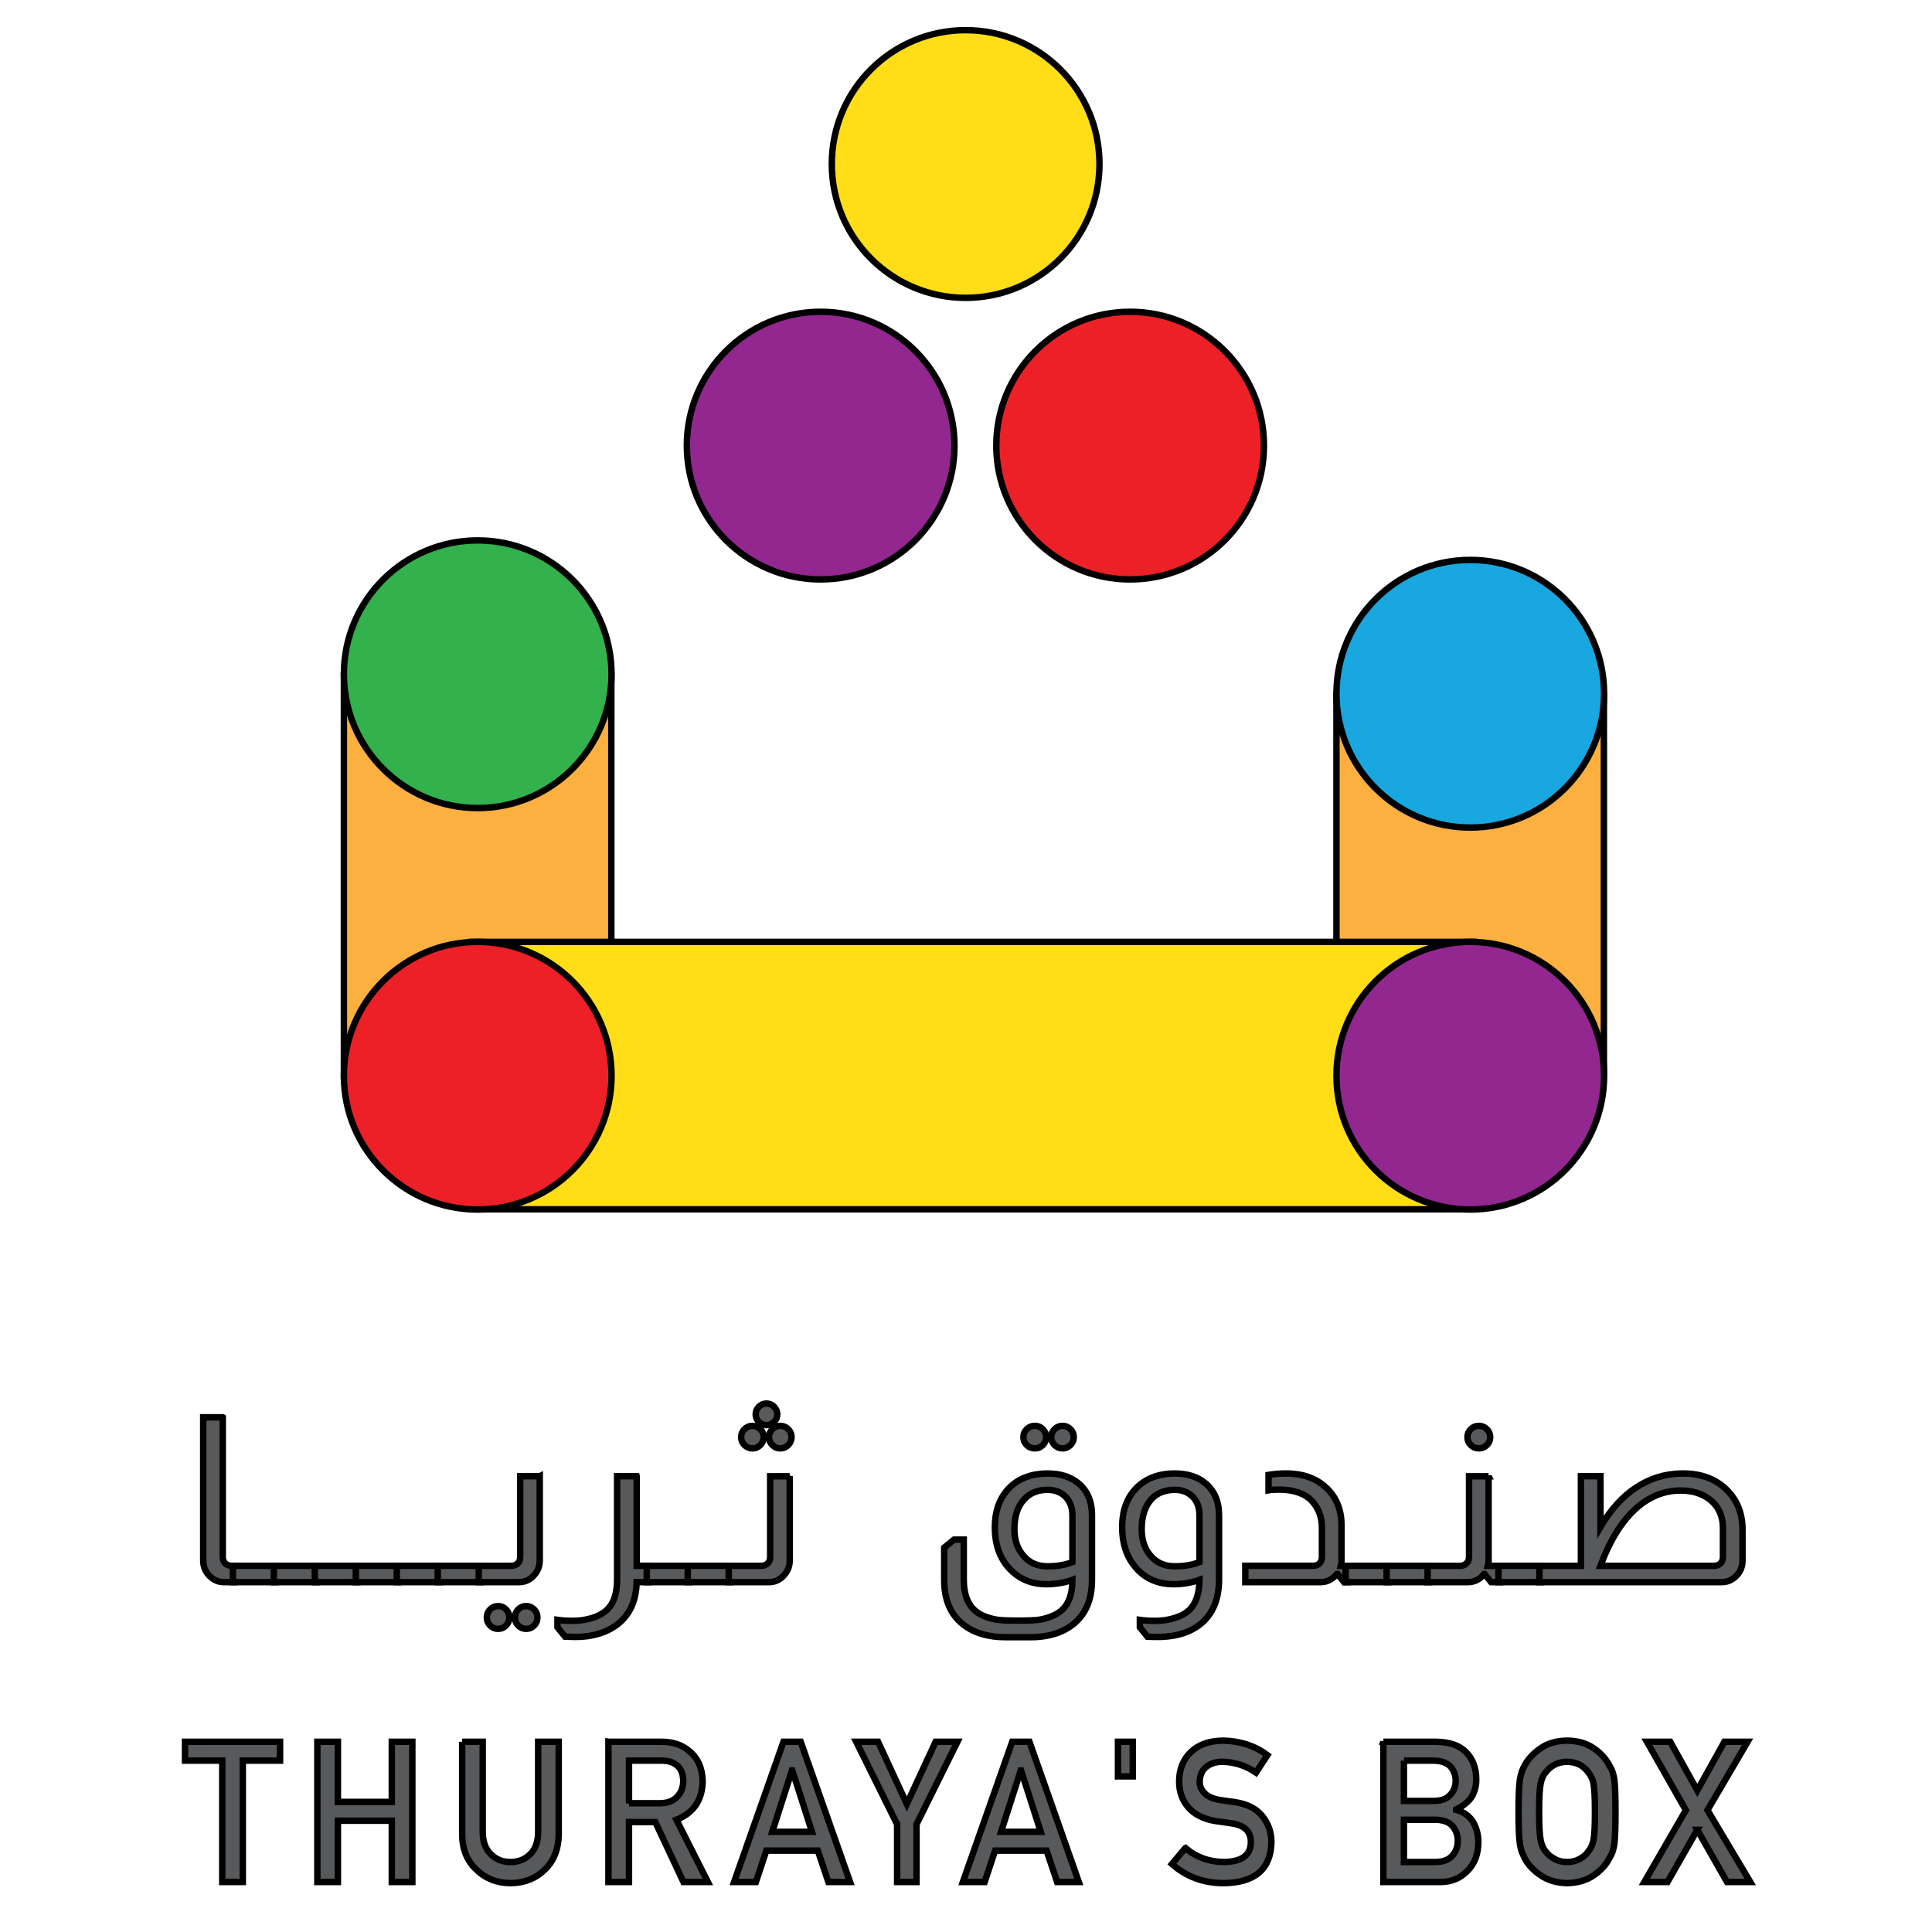 <svg width="300" height="300" xmlns="http://www.w3.org/2000/svg" version="1.1">

 <g>
  <title>Layer 1</title>
  <g stroke="null" id="svg_1" enable-background="new">
   <g stroke="null" data-name="Layer 1" id="Layer-1">
    <path stroke="null" id="svg_2" fill="#fbb040" d="m249.053,166.629l-41.53,0l0,-58.817l41.53,0l0,58.817z"/>
    <path stroke="null" id="svg_3" fill="#fbb040" d="m94.929,167.035l-41.53,0l0,-62.126l41.53,0l0,62.126z"/>
    <path stroke="null" id="svg_4" fill="#ffde18" d="m73.222,146.256l155.585,0l0,41.525l-155.585,0l0,-41.525z"/>
    <clipPath stroke="null" transform="translate(0 -2) translate(-27 -11) translate(57 55) translate(-33 -16) translate(19 -3) translate(-7 -6) translate(2 -22) translate(-9 37) translate(29 32) translate(-50 -71) translate(46.931 46.931) translate(-32 -51) translate(-211 -112) translate(486.855 415.485) scale(1.916 1.916) translate(-486.855 -415.485) translate(143.954 158.373) scale(0.688 0.688) translate(-143.954 -158.373) translate(185.013 191.56) scale(1.598 1.598) translate(-185.013 -191.56) translate(138.102 142.201) scale(0.669 0.669) translate(-138.102 -142.201) translate(170.901 162.122) scale(1.156 1.156) translate(-170.901 -162.122) translate(168.734 163.594) scale(0.87 0.87) translate(-168.734 -163.594) translate(193.991 188.082) scale(0.904 0.904) translate(-193.991 -188.082) translate(188.868 195.61) scale(0.84 0.84) translate(-188.868 -195.61) translate(224.765 232.788) scale(1.317 1.317) translate(-224.765 -232.788) translate(170.694 176.787) scale(1.599 1.599) translate(-170.694 -176.787) translate(131.937 134.865) scale(0.813 0.813) translate(-131.937 -134.865)" id="cp0">
     <path stroke="null" id="svg_5" d="m-215.069,-123.069l841.89,0l0,595.281l-841.89,0l0,-595.281z"/>
    </clipPath>
    <g stroke="null" id="svg_6" clip-path="url(#cp0)">
     <path stroke="null" id="svg_7" fill="#19a7df" d="m249.086,107.724c0,11.478 -9.304,20.782 -20.782,20.782c-11.476,0 -20.782,-9.304 -20.782,-20.782c0,-11.476 9.306,-20.782 20.782,-20.782c11.478,0 20.782,9.306 20.782,20.782"/>
     <path stroke="null" id="svg_8" fill="#92278f" d="m249.086,167.036c0,11.478 -9.304,20.782 -20.782,20.782c-11.476,0 -20.782,-9.304 -20.782,-20.782c0,-11.476 9.306,-20.782 20.782,-20.782c11.478,0 20.782,9.306 20.782,20.782"/>
     <path stroke="null" id="svg_9" fill="#92278f" d="m148.212,69.193c0,11.478 -9.304,20.782 -20.782,20.782c-11.476,0 -20.78,-9.304 -20.78,-20.782c0,-11.476 9.304,-20.782 20.78,-20.782c11.478,0 20.782,9.306 20.782,20.782"/>
     <path stroke="null" id="svg_10" fill="#ed2028" d="m196.267,69.193c0,11.478 -9.304,20.782 -20.782,20.782c-11.476,0 -20.78,-9.304 -20.78,-20.782c0,-11.476 9.304,-20.782 20.78,-20.782c11.478,0 20.782,9.306 20.782,20.782"/>
     <path stroke="null" id="svg_11" fill="#ffde18" d="m170.724,25.467c0,11.478 -9.304,20.782 -20.782,20.782c-11.476,0 -20.78,-9.304 -20.78,-20.782c0,-11.476 9.304,-20.782 20.78,-20.782c11.478,0 20.782,9.306 20.782,20.782"/>
     <path stroke="null" id="svg_12" fill="#ed2028" d="m94.961,167.036c0,11.478 -9.304,20.782 -20.782,20.782c-11.476,0 -20.78,-9.304 -20.78,-20.782c0,-11.476 9.304,-20.782 20.78,-20.782c11.478,0 20.782,9.306 20.782,20.782"/>
     <path stroke="null" id="svg_13" fill="#32b14c" d="m94.961,104.694c0,11.478 -9.304,20.782 -20.782,20.782c-11.476,0 -20.78,-9.304 -20.78,-20.782c0,-11.476 9.304,-20.782 20.78,-20.782c11.478,0 20.782,9.306 20.782,20.782"/>
     <path stroke="null" id="svg_14" fill="#58595b" d="m34.593,220.081l0,21.696c0,0.383 0.118,0.705 0.355,0.966c0.263,0.261 0.598,0.392 1.001,0.392l0.466,0l0,2.538l-1.644,0c-0.762,0 -1.43,-0.248 -2.003,-0.751c-0.812,-0.69 -1.215,-1.572 -1.215,-2.643l0,-22.199l3.039,0z"/>
     <path stroke="null" id="svg_15" fill="#58595b" d="m42.779,245.675l-6.615,0l0,-2.538l6.615,0l0,2.538z"/>
     <path stroke="null" id="svg_16" fill="#58595b" d="m49.142,245.675l-6.615,0l0,-2.538l6.615,0l0,2.538z"/>
     <path stroke="null" id="svg_17" fill="#58595b" d="m55.503,245.675l-6.615,0l0,-2.538l6.615,0l0,2.538z"/>
     <path stroke="null" id="svg_18" fill="#58595b" d="m61.865,245.675l-6.615,0l0,-2.538l6.615,0l0,2.538z"/>
     <path stroke="null" id="svg_19" fill="#58595b" d="m68.228,245.675l-6.615,0l0,-2.538l6.615,0l0,2.538z"/>
     <path stroke="null" id="svg_20" fill="#58595b" d="m74.589,245.675l-6.615,0l0,-2.538l6.615,0l0,2.538z"/>
     <path stroke="null" id="svg_21" fill="#58595b" d="m81.702,249.391c0.477,0 0.887,0.173 1.233,0.519c0.344,0.346 0.519,0.768 0.519,1.27c0,0.475 -0.175,0.885 -0.519,1.233c-0.346,0.344 -0.756,0.517 -1.233,0.517c-0.477,0 -0.887,-0.173 -1.233,-0.517c-0.344,-0.348 -0.517,-0.758 -0.517,-1.233c0,-0.502 0.173,-0.924 0.517,-1.27c0.346,-0.346 0.756,-0.519 1.233,-0.519m-4.36,0c0.477,0 0.887,0.173 1.233,0.519c0.344,0.346 0.517,0.768 0.517,1.27c0,0.475 -0.173,0.885 -0.517,1.233c-0.346,0.344 -0.756,0.517 -1.233,0.517c-0.477,0 -0.889,-0.173 -1.233,-0.517c-0.346,-0.348 -0.519,-0.758 -0.519,-1.233c0,-0.502 0.173,-0.924 0.519,-1.27c0.344,-0.346 0.756,-0.519 1.233,-0.519m6.47,-20.16l0,13.083c0,0.858 -0.287,1.609 -0.858,2.253c-0.644,0.738 -1.43,1.106 -2.36,1.106l-6.256,0l0,-2.536l5.076,0c0.407,0 0.751,-0.145 1.036,-0.431c0.215,-0.237 0.322,-0.547 0.322,-0.929l0,-12.545l3.039,0z"/>
     <path stroke="null" id="svg_22" fill="#58595b" d="m98.86,229.231l0,13.905l1.824,0l0,2.538l-1.824,0c-0.07,2.619 -0.893,4.658 -2.466,6.112c-1.169,1.095 -2.693,1.822 -4.574,2.179c-0.716,0.144 -1.574,0.215 -2.575,0.215c-0.405,0 -0.906,-0.013 -1.5,-0.037l-1.182,-1.465l0,-1.145c0.692,0.096 1.443,0.144 2.253,0.144c0.762,0 1.395,-0.048 1.894,-0.144c1.741,-0.309 3.004,-0.917 3.79,-1.822c0.882,-0.977 1.323,-2.466 1.323,-4.469l0,-16.013l3.037,0z"/>
     <path stroke="null" id="svg_23" fill="#58595b" d="m107.045,245.675l-6.615,0l0,-2.538l6.615,0l0,2.538z"/>
     <path stroke="null" id="svg_24" fill="#58595b" d="m113.408,245.675l-6.615,0l0,-2.538l6.615,0l0,2.538z"/>
     <path stroke="null" id="svg_25" fill="#58595b" d="m121.162,221.404c0.477,0 0.887,0.173 1.233,0.517c0.344,0.348 0.519,0.756 0.519,1.233c0,0.479 -0.175,0.889 -0.519,1.233c-0.346,0.348 -0.756,0.519 -1.233,0.519c-0.477,0 -0.887,-0.171 -1.233,-0.519c-0.344,-0.344 -0.517,-0.755 -0.517,-1.233c0,-0.477 0.173,-0.885 0.517,-1.233c0.346,-0.344 0.756,-0.517 1.233,-0.517m-2.144,-3.468c0.453,0 0.845,0.167 1.18,0.501c0.333,0.333 0.501,0.727 0.501,1.18c0,0.453 -0.167,0.845 -0.501,1.18c-0.335,0.335 -0.727,0.499 -1.18,0.499c-0.453,0 -0.847,-0.164 -1.18,-0.499c-0.333,-0.335 -0.501,-0.727 -0.501,-1.18c0,-0.453 0.167,-0.847 0.501,-1.18c0.333,-0.333 0.727,-0.501 1.18,-0.501m-2.181,3.468c0.477,0 0.889,0.173 1.233,0.517c0.346,0.348 0.519,0.756 0.519,1.233c0,0.479 -0.173,0.889 -0.519,1.233c-0.344,0.348 -0.756,0.519 -1.233,0.519c-0.477,0 -0.887,-0.171 -1.233,-0.519c-0.346,-0.344 -0.519,-0.755 -0.519,-1.233c0,-0.477 0.173,-0.885 0.519,-1.233c0.346,-0.344 0.756,-0.517 1.233,-0.517m5.79,7.828l0,13.083c0,0.858 -0.285,1.609 -0.858,2.253c-0.644,0.738 -1.428,1.108 -2.358,1.108l-6.258,0l0,-2.538l5.076,0c0.407,0 0.751,-0.145 1.038,-0.431c0.213,-0.237 0.322,-0.547 0.322,-0.929l0,-12.545l3.037,0z"/>
     <path stroke="null" id="svg_26" fill="#58595b" d="m164.987,221.404c0.477,0 0.887,0.173 1.233,0.517c0.344,0.348 0.517,0.756 0.517,1.233c0,0.479 -0.173,0.889 -0.517,1.233c-0.346,0.348 -0.756,0.519 -1.233,0.519c-0.477,0 -0.887,-0.171 -1.233,-0.519c-0.344,-0.344 -0.517,-0.755 -0.517,-1.233c0,-0.477 0.173,-0.885 0.517,-1.233c0.346,-0.344 0.756,-0.517 1.233,-0.517m-4.288,0c0.477,0 0.885,0.173 1.233,0.517c0.344,0.348 0.517,0.756 0.517,1.233c0,0.479 -0.173,0.889 -0.517,1.233c-0.348,0.348 -0.756,0.519 -1.233,0.519c-0.502,0 -0.924,-0.171 -1.27,-0.519c-0.346,-0.344 -0.519,-0.755 -0.519,-1.233c0,-0.477 0.173,-0.885 0.519,-1.233c0.346,-0.344 0.768,-0.517 1.27,-0.517m1.964,9.935c-1.548,0 -2.776,0.515 -3.681,1.539c-0.977,1.071 -1.465,2.599 -1.465,4.576c0,1.715 0.488,3.109 1.465,4.182c0.882,1.025 2.061,1.55 3.539,1.574c1.502,0.022 2.834,-0.191 4.003,-0.644l0,-7.255c0,-1.288 -0.405,-2.299 -1.215,-3.041c-0.692,-0.618 -1.574,-0.929 -2.647,-0.929m0.037,-2.536c1.811,0 3.313,0.442 4.504,1.322c1.574,1.169 2.36,2.886 2.36,5.148l0,10.081c0,2.216 -0.525,4.038 -1.574,5.468c-0.906,1.217 -2.144,2.122 -3.718,2.717c-1.263,0.453 -2.669,0.679 -4.217,0.679l-3.931,0c-2.742,0 -4.958,-0.679 -6.65,-2.037c-1.907,-1.55 -2.858,-3.823 -2.858,-6.827l0,-5.041l1.537,-1.25l1.502,0l0,6.219c0,2.144 0.547,3.716 1.644,4.717c0.786,0.74 1.953,1.241 3.503,1.504c0.596,0.092 1.691,0.142 3.289,0.142c1.596,0 2.704,-0.05 3.324,-0.142c1.31,-0.239 2.36,-0.644 3.146,-1.218c1.31,-0.975 1.966,-2.632 1.966,-4.968c-1.193,0.431 -2.501,0.657 -3.931,0.679c-2.146,0.024 -3.944,-0.629 -5.396,-1.966c-1.813,-1.668 -2.718,-3.966 -2.718,-6.898c0,-2.312 0.62,-4.206 1.859,-5.684c1.502,-1.763 3.622,-2.645 6.363,-2.645"/>
     <path stroke="null" id="svg_27" fill="#58595b" d="m182.431,231.34c-1.765,0 -3.099,0.633 -4.005,1.894c-0.762,1.073 -1.143,2.479 -1.143,4.219c0,1.741 0.49,3.146 1.465,4.219c0.906,1.001 2.085,1.515 3.539,1.537c1.5,0.024 2.823,-0.19 3.968,-0.642l0,-7.257c0,-1.5 -0.525,-2.61 -1.572,-3.324c-0.598,-0.429 -1.349,-0.644 -2.253,-0.644m0,-2.538c1.931,0 3.49,0.49 4.682,1.467c1.452,1.169 2.181,2.847 2.181,5.039l0,10.044c-0.024,3.052 -1.014,5.35 -2.969,6.898c-1.023,0.788 -2.24,1.336 -3.644,1.645c-0.929,0.19 -1.885,0.285 -2.86,0.285c-0.572,0 -1.119,-0.013 -1.645,-0.035l-1.178,-1.465l0,-1.145c0.69,0.094 1.441,0.144 2.251,0.144c0.764,0 1.393,-0.05 1.896,-0.144c1.596,-0.287 2.787,-0.81 3.573,-1.574c1.001,-0.999 1.513,-2.549 1.539,-4.646c-1.191,0.429 -2.49,0.655 -3.896,0.679c-2.573,0.024 -4.611,-0.882 -6.112,-2.717c-1.334,-1.596 -2.001,-3.646 -2.001,-6.149c0,-2.477 0.703,-4.467 2.107,-5.969c1.502,-1.572 3.526,-2.36 6.077,-2.36"/>
     <path stroke="null" id="svg_28" fill="#58595b" d="m200.694,228.838c2.17,0.167 3.944,0.918 5.328,2.253c1.524,1.476 2.286,3.394 2.286,5.755l0,5.468c0,0.287 -0.037,0.56 -0.107,0.823l1.036,0l0,2.536l-0.536,0l-1.001,-1.25l-0.107,0c-0.215,0.239 -0.442,0.453 -0.679,0.642c-0.574,0.407 -1.182,0.607 -1.824,0.607l-11.722,0l0,-2.536l10.543,0c0.405,0 0.733,-0.127 0.983,-0.377c0.25,-0.248 0.375,-0.576 0.375,-0.983l0,-4.502c0,-1.693 -0.525,-3.099 -1.572,-4.219c-1.073,-1.143 -2.752,-1.726 -5.039,-1.75c-0.668,0 -1.228,0.033 -1.682,0.105l0,-2.393c0.858,-0.144 1.776,-0.217 2.753,-0.217c0.333,0 0.655,0.013 0.964,0.037"/>
     <path stroke="null" id="svg_29" fill="#58595b" d="m215.564,245.675l-6.615,0l0,-2.538l6.615,0l0,2.538z"/>
     <path stroke="null" id="svg_30" fill="#58595b" d="m221.927,245.675l-6.615,0l0,-2.538l6.615,0l0,2.538z"/>
     <path stroke="null" id="svg_31" fill="#58595b" d="m229.647,221.404c0.477,0 0.887,0.173 1.233,0.517c0.344,0.348 0.519,0.756 0.519,1.233c0,0.479 -0.175,0.889 -0.519,1.233c-0.346,0.348 -0.756,0.519 -1.233,0.519c-0.499,0 -0.924,-0.171 -1.268,-0.519c-0.346,-0.344 -0.519,-0.755 -0.519,-1.233c0,-0.477 0.173,-0.885 0.519,-1.233c0.344,-0.344 0.769,-0.517 1.268,-0.517m1.5,7.828l0,13.083c0,0.287 -0.033,0.56 -0.105,0.823l1.894,0l0,2.538l-1.395,0l-1.001,-1.252l-0.105,0c-0.67,0.834 -1.504,1.252 -2.503,1.252l-6.256,0l0,-2.538l5.076,0c0.381,0 0.692,-0.12 0.929,-0.359c0.287,-0.237 0.429,-0.571 0.429,-1.001l0,-12.545l3.037,0z"/>
     <path stroke="null" id="svg_32" fill="#58595b" d="m239.298,245.675l-6.615,0l0,-2.538l6.615,0l0,2.538z"/>
     <path stroke="null" id="svg_33" fill="#58595b" d="m260.924,231.447c-1.931,0 -3.753,0.561 -5.47,1.68c-2.857,1.907 -5.17,5.244 -6.933,10.009l17.658,0c0.405,0 0.733,-0.127 0.983,-0.377c0.25,-0.248 0.375,-0.576 0.375,-0.983l0,-4.539c-0.024,-1.929 -0.74,-3.42 -2.144,-4.467c-1.169,-0.882 -2.658,-1.323 -4.469,-1.323m0.144,-2.645c2.765,-0.048 5.004,0.69 6.72,2.216c1.859,1.669 2.788,3.838 2.788,6.506l0,4.789c0,0.977 -0.346,1.8 -1.036,2.466c-0.62,0.595 -1.347,0.893 -2.181,0.893l-28.311,0l0,-2.536l6.435,0l0,-13.905l3.039,0l0,7.863c1.598,-2.715 3.444,-4.754 5.54,-6.111c2.122,-1.408 4.456,-2.133 7.007,-2.181"/>
     <path stroke="null" id="svg_34" fill="#58595b" d="m34.511,273.388l-5.781,0l0,-2.926l14.758,0l0,2.926l-5.785,0l0,18.847l-3.192,0l0,-18.847z"/>
     <path stroke="null" id="svg_35" fill="#58595b" d="m60.837,282.722l-8.367,0l0,9.514l-3.192,0l0,-21.774l3.192,0l0,9.335l8.367,0l0,-9.335l3.192,0l0,21.774l-3.192,0l0,-9.514z"/>
     <path stroke="null" id="svg_36" fill="#58595b" d="m71.766,270.462l3.192,0l0,14.051c0.02,1.483 0.436,2.615 1.246,3.394c0.793,0.815 1.813,1.226 3.057,1.226c1.246,0 2.275,-0.41 3.085,-1.226c0.793,-0.779 1.198,-1.91 1.217,-3.394l0,-14.051l3.195,0l0,14.397c-0.04,2.29 -0.758,4.106 -2.157,5.45c-1.408,1.384 -3.188,2.087 -5.339,2.107c-2.113,-0.02 -3.878,-0.722 -5.297,-2.106c-1.447,-1.34 -2.179,-3.157 -2.198,-5.444l0,-14.404z"/>
     <path stroke="null" id="svg_37" fill="#58595b" d="m97.67,280.006l4.844,0c1.198,-0.02 2.096,-0.379 2.698,-1.079c0.589,-0.648 0.883,-1.447 0.883,-2.396c-0.02,-1.137 -0.372,-1.96 -1.058,-2.468c-0.541,-0.451 -1.325,-0.675 -2.349,-0.675l-5.019,0l0,6.619zm-3.192,-9.545l8.238,0c1.758,0 3.193,0.479 4.301,1.436c1.338,1.086 2.034,2.632 2.093,4.644c-0.04,2.958 -1.397,4.968 -4.073,6.033l4.879,9.663l-3.792,0l-4.366,-9.306l-4.09,0l0,9.306l-3.192,0l0,-21.776z"/>
     <path stroke="null" id="svg_38" fill="#58595b" d="m126.083,284.442l-3.052,-9.527l-0.057,0l-3.053,9.527l6.162,0zm0.911,2.925l-7.999,0l-1.62,4.868l-3.385,0l7.666,-21.774l2.676,0l7.666,21.774l-3.37,0l-1.634,-4.868z"/>
     <path stroke="null" id="svg_39" fill="#58595b" d="m139.304,283.279l-6.348,-12.818l3.387,0l4.469,9.661l4.471,-9.661l3.387,0l-6.352,12.814l0,8.96l-3.013,0l0,-8.956z"/>
     <path stroke="null" id="svg_40" fill="#58595b" d="m161.606,284.442l-3.052,-9.527l-0.057,0l-3.053,9.527l6.162,0zm0.911,2.925l-7.999,0l-1.62,4.868l-3.385,0l7.666,-21.774l2.676,0l7.666,21.774l-3.37,0l-1.634,-4.868z"/>
     <path stroke="null" id="svg_41" fill="#58595b" d="m173.598,270.461l2.297,0l0,5.374l-2.297,0l0,-5.374z"/>
     <path stroke="null" id="svg_42" fill="#58595b" d="m184.072,286.96c1.679,1.426 3.677,2.152 5.993,2.172c2.741,-0.04 4.132,-1.053 4.169,-3.035c0.02,-1.625 -0.896,-2.601 -2.748,-2.93c-0.85,-0.12 -1.778,-0.254 -2.792,-0.403c-1.815,-0.309 -3.193,-1.001 -4.138,-2.078c-0.975,-1.106 -1.461,-2.45 -1.461,-4.036c0,-1.903 0.611,-3.438 1.835,-4.603c1.183,-1.154 2.866,-1.743 5.043,-1.765c2.621,0.063 4.9,0.812 6.836,2.251l-1.78,2.711c-1.581,-1.077 -3.324,-1.636 -5.225,-1.675c-0.985,0 -1.804,0.252 -2.461,0.762c-0.685,0.528 -1.036,1.314 -1.056,2.361c0,0.628 0.237,1.195 0.71,1.704c0.473,0.517 1.229,0.874 2.271,1.075c0.58,0.099 1.369,0.213 2.372,0.344c1.979,0.28 3.438,1.01 4.384,2.198c0.935,1.165 1.404,2.522 1.404,4.066c-0.107,4.163 -2.575,6.276 -7.403,6.337c-3.122,0 -5.805,-0.99 -8.051,-2.972l2.096,-2.483z"/>
     <path stroke="null" id="svg_43" fill="#58595b" d="m218,282.573l0,6.558l4.931,0c1.187,-0.018 2.058,-0.353 2.61,-1.003c0.55,-0.639 0.826,-1.397 0.826,-2.277c0,-0.898 -0.276,-1.666 -0.826,-2.306c-0.552,-0.628 -1.423,-0.952 -2.61,-0.972l-4.931,0zm0,-9.184l0,6.26l4.618,0c1.169,0 2.026,-0.317 2.577,-0.946c0.56,-0.58 0.839,-1.31 0.839,-2.192c0,-0.88 -0.28,-1.627 -0.839,-2.236c-0.55,-0.571 -1.408,-0.865 -2.577,-0.885l-4.618,0zm-3.192,-2.926l8.172,0c2.074,0.02 3.631,0.558 4.673,1.612c1.051,1.066 1.577,2.476 1.577,4.228c0.018,0.895 -0.188,1.752 -0.622,2.568c-0.221,0.388 -0.539,0.756 -0.955,1.106c-0.412,0.368 -0.926,0.701 -1.533,0.999l0,0.061c1.152,0.307 2.023,0.931 2.612,1.866c0.552,0.966 0.826,2.015 0.826,3.151c-0.018,1.881 -0.589,3.37 -1.706,4.465c-1.112,1.145 -2.496,1.717 -4.156,1.717l-8.888,0l0,-21.774z"/>
     <path stroke="null" id="svg_44" fill="#58595b" d="m238.994,281.349c0,2.146 0.077,3.596 0.232,4.355c0.136,0.758 0.412,1.371 0.826,1.841c0.339,0.449 0.782,0.815 1.333,1.093c0.541,0.329 1.187,0.495 1.942,0.495c0.764,0 1.425,-0.166 1.986,-0.495c0.532,-0.278 0.955,-0.644 1.274,-1.093c0.416,-0.469 0.701,-1.082 0.856,-1.841c0.145,-0.758 0.217,-2.209 0.217,-4.355c0,-2.144 -0.072,-3.606 -0.217,-4.384c-0.155,-0.738 -0.44,-1.342 -0.856,-1.811c-0.318,-0.449 -0.742,-0.823 -1.274,-1.123c-0.561,-0.289 -1.222,-0.444 -1.986,-0.464c-0.755,0.02 -1.401,0.175 -1.942,0.464c-0.55,0.3 -0.994,0.674 -1.333,1.123c-0.414,0.469 -0.69,1.073 -0.826,1.809c-0.155,0.78 -0.232,2.242 -0.232,4.386m-3.192,0c0,-2.534 0.072,-4.23 0.217,-5.089c0.153,-0.856 0.39,-1.55 0.709,-2.08c0.51,-0.999 1.329,-1.894 2.457,-2.678c1.108,-0.791 2.49,-1.198 4.149,-1.22c1.679,0.022 3.074,0.431 4.195,1.226c1.106,0.786 1.907,1.682 2.398,2.687c0.357,0.528 0.604,1.22 0.738,2.076c0.123,0.858 0.186,2.549 0.186,5.078c0,2.49 -0.063,4.173 -0.186,5.047c-0.134,0.878 -0.381,1.579 -0.738,2.107c-0.491,1.005 -1.292,1.89 -2.4,2.658c-1.119,0.797 -2.514,1.215 -4.193,1.255c-1.658,-0.04 -3.041,-0.458 -4.149,-1.255c-1.128,-0.768 -1.947,-1.653 -2.457,-2.658c-0.155,-0.329 -0.296,-0.642 -0.42,-0.942c-0.116,-0.307 -0.213,-0.696 -0.289,-1.165c-0.145,-0.874 -0.217,-2.557 -0.217,-5.047"/>
     <path stroke="null" id="svg_45" fill="#58595b" d="m263.559,284.131l-4.627,8.104l-3.6,0l6.447,-11.154l-6.043,-10.62l3.615,0l4.207,7.552l4.207,-7.552l3.6,0l-6.228,10.62l6.648,11.154l-3.615,0l-4.612,-8.104z"/>
    </g>
   </g>
  </g>
 </g>
</svg>